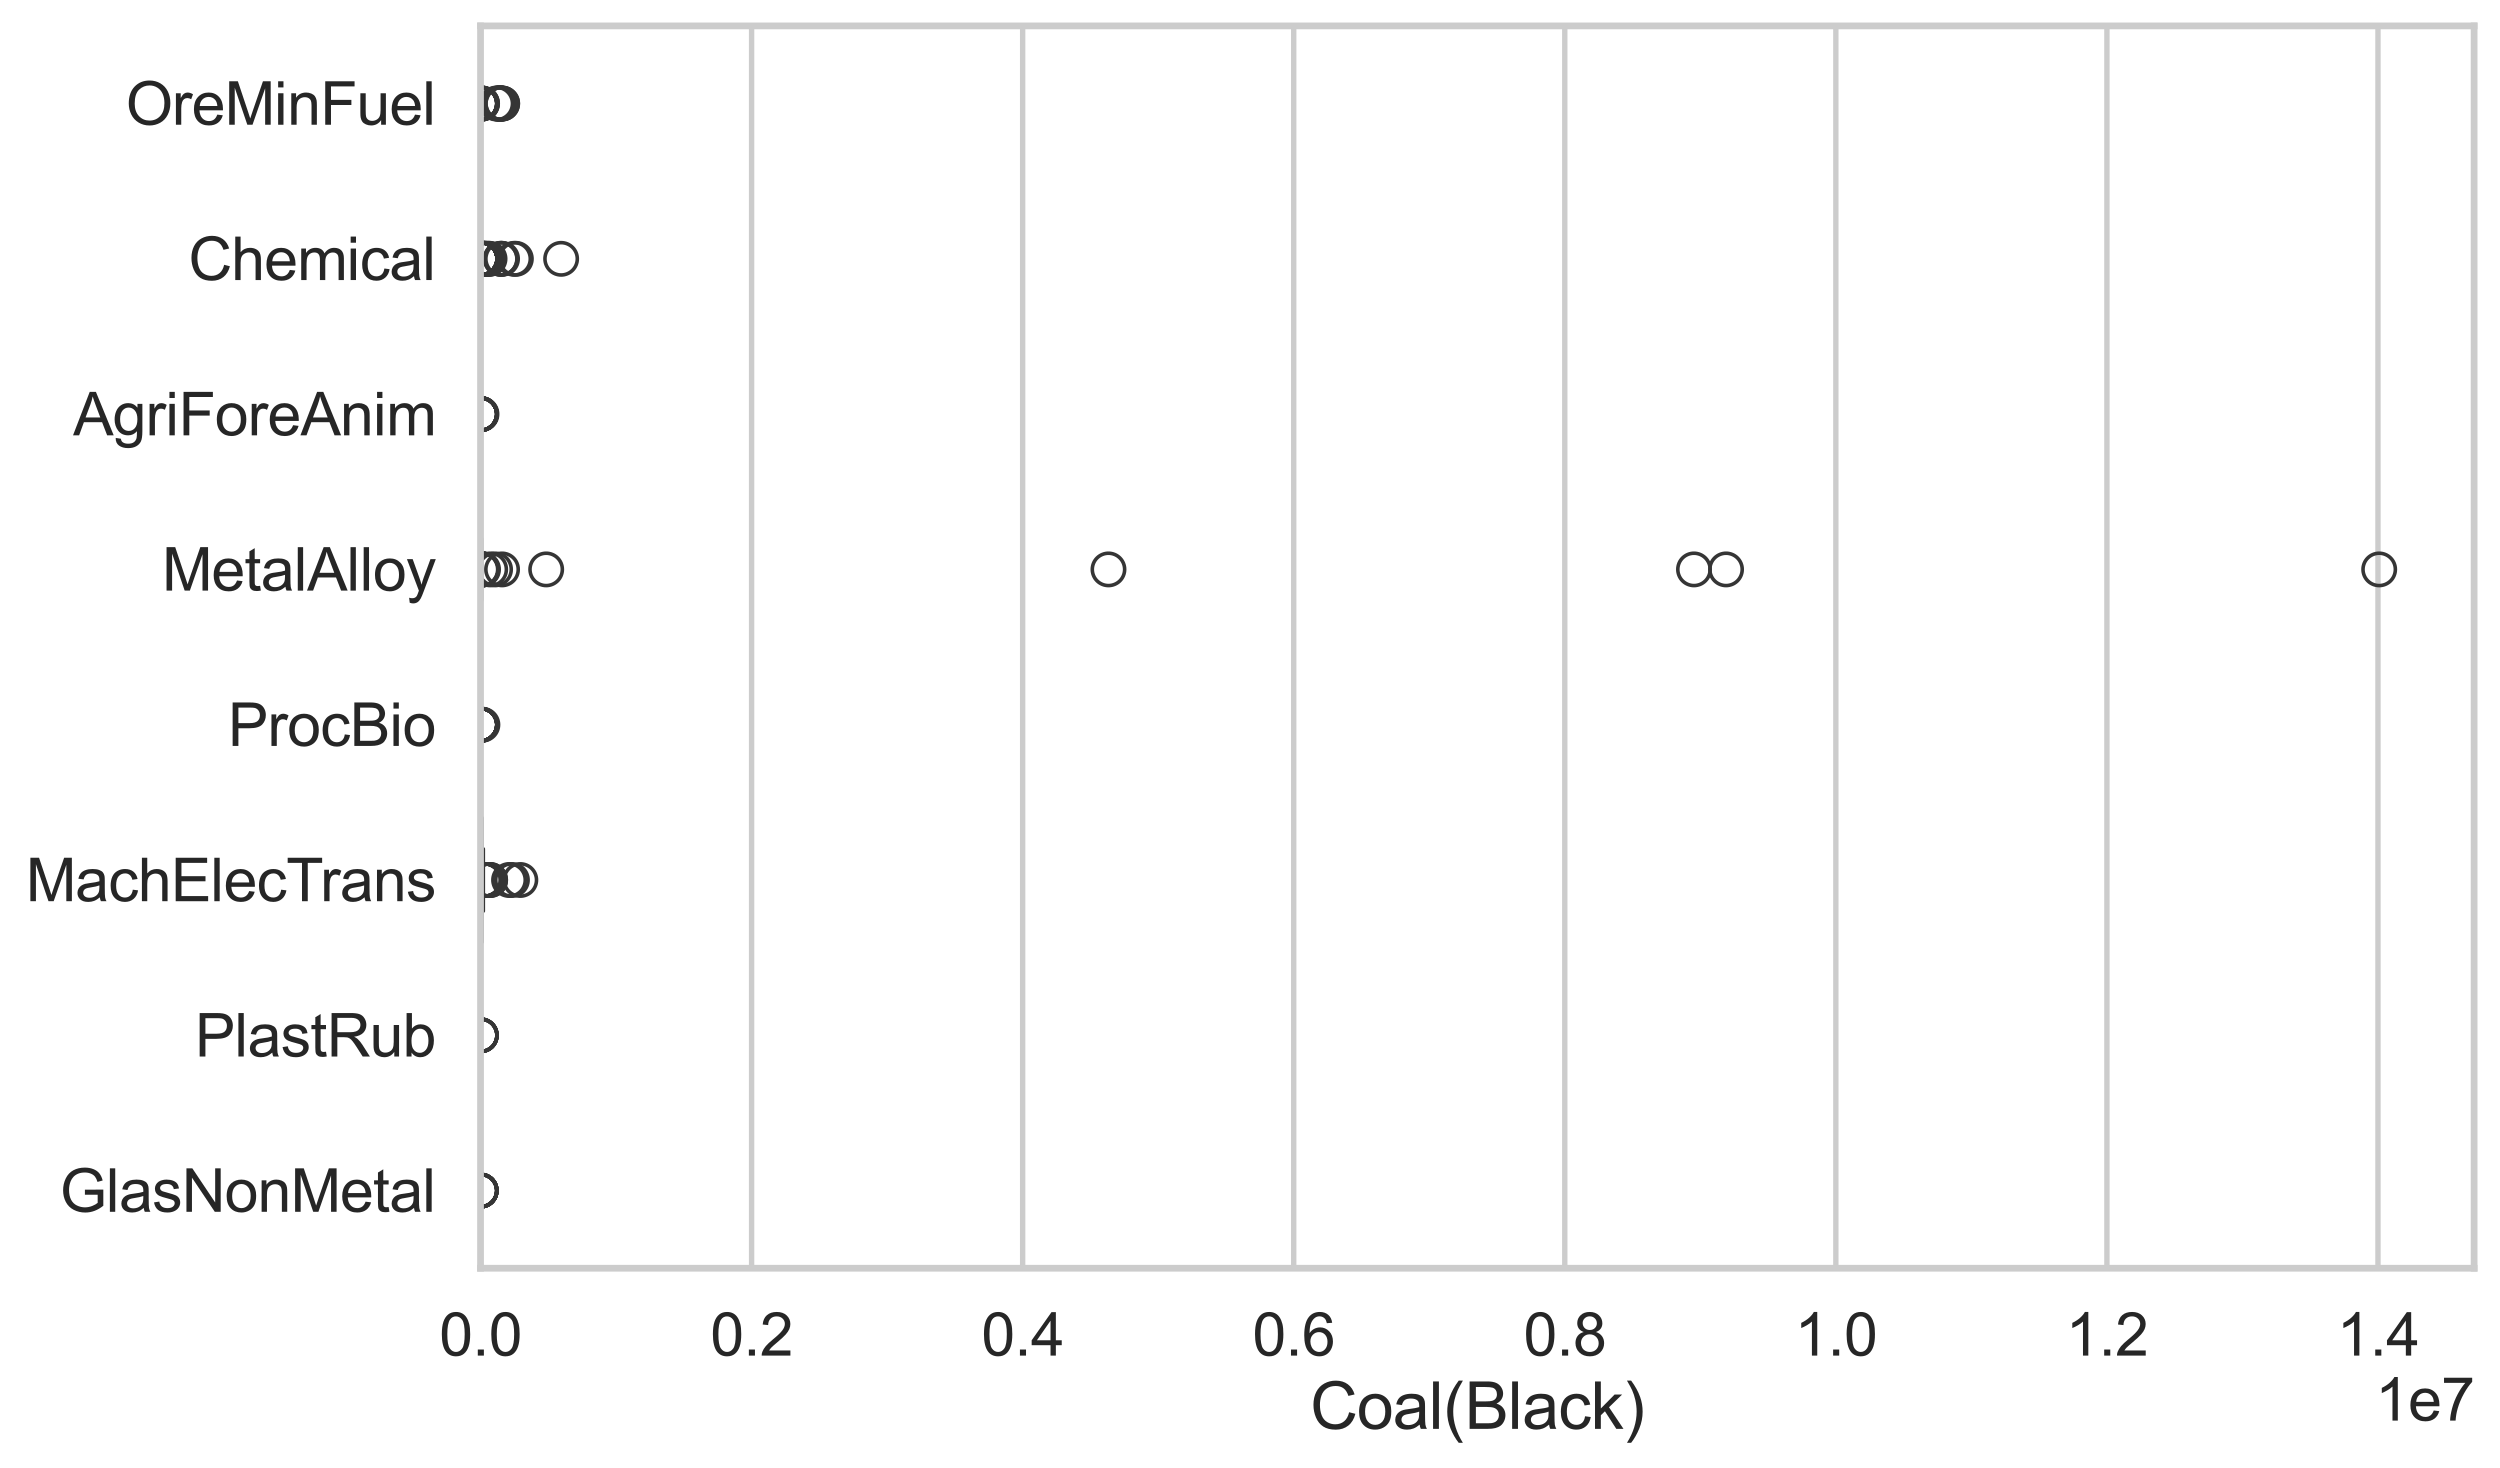 <?xml version="1.0" encoding="utf-8" standalone="no"?>
<!DOCTYPE svg PUBLIC "-//W3C//DTD SVG 1.1//EN"
  "http://www.w3.org/Graphics/SVG/1.1/DTD/svg11.dtd">
<svg xmlns:xlink="http://www.w3.org/1999/xlink" width="695.577pt" height="408.542pt" viewBox="0 0 695.577 408.542" xmlns="http://www.w3.org/2000/svg" version="1.1">
 <defs>
  <style type="text/css">*{stroke-linejoin: round; stroke-linecap: butt}</style>
 </defs>
 <g id="figure_1">
  <g id="patch_1">
   <path d="M 0 408.542 
L 695.577 408.542 
L 695.577 0 
L 0 0 
z
" style="fill: #ffffff"/>
  </g>
  <g id="axes_1">
   <g id="patch_2">
    <path d="M 133.697 352.86 
L 688.377 352.86 
L 688.377 7.2 
L 133.697 7.2 
z
" style="fill: #ffffff"/>
   </g>
   <g id="matplotlib.axis_1">
    <g id="xtick_1">
     <g id="line2d_1">
      <path d="M 133.697 352.86 
L 133.697 7.2 
" clip-path="url(#p4d06500e35)" style="fill: none; stroke: #cccccc; stroke-width: 1.5; stroke-linecap: round"/>
     </g>
     <g id="text_1">
      <!-- 0.0 -->
      <g style="fill: #262626" transform="translate(122.229 377.17) scale(0.165 -0.165)">
       <defs>
        <path id="ArialMT-30" d="M 266 2259 
Q 266 3072 433 3567 
Q 600 4063 929 4331 
Q 1259 4600 1759 4600 
Q 2128 4600 2406 4451 
Q 2684 4303 2865 4023 
Q 3047 3744 3150 3342 
Q 3253 2941 3253 2259 
Q 3253 1453 3087 958 
Q 2922 463 2592 192 
Q 2263 -78 1759 -78 
Q 1097 -78 719 397 
Q 266 969 266 2259 
z
M 844 2259 
Q 844 1131 1108 757 
Q 1372 384 1759 384 
Q 2147 384 2411 759 
Q 2675 1134 2675 2259 
Q 2675 3391 2411 3762 
Q 2147 4134 1753 4134 
Q 1366 4134 1134 3806 
Q 844 3388 844 2259 
z
" transform="scale(0.016)"/>
        <path id="ArialMT-2e" d="M 581 0 
L 581 641 
L 1222 641 
L 1222 0 
L 581 0 
z
" transform="scale(0.016)"/>
       </defs>
       <use xlink:href="#ArialMT-30"/>
       <use xlink:href="#ArialMT-2e" transform="translate(55.615 0)"/>
       <use xlink:href="#ArialMT-30" transform="translate(83.398 0)"/>
      </g>
     </g>
    </g>
    <g id="xtick_2">
     <g id="line2d_2">
      <path d="M 209.115 352.86 
L 209.115 7.2 
" clip-path="url(#p4d06500e35)" style="fill: none; stroke: #cccccc; stroke-width: 1.5; stroke-linecap: round"/>
     </g>
     <g id="text_2">
      <!-- 0.2 -->
      <g style="fill: #262626" transform="translate(197.648 377.17) scale(0.165 -0.165)">
       <defs>
        <path id="ArialMT-32" d="M 3222 541 
L 3222 0 
L 194 0 
Q 188 203 259 391 
Q 375 700 629 1000 
Q 884 1300 1366 1694 
Q 2113 2306 2375 2664 
Q 2638 3022 2638 3341 
Q 2638 3675 2398 3904 
Q 2159 4134 1775 4134 
Q 1369 4134 1125 3890 
Q 881 3647 878 3216 
L 300 3275 
Q 359 3922 746 4261 
Q 1134 4600 1788 4600 
Q 2447 4600 2831 4234 
Q 3216 3869 3216 3328 
Q 3216 3053 3103 2787 
Q 2991 2522 2730 2228 
Q 2469 1934 1863 1422 
Q 1356 997 1212 845 
Q 1069 694 975 541 
L 3222 541 
z
" transform="scale(0.016)"/>
       </defs>
       <use xlink:href="#ArialMT-30"/>
       <use xlink:href="#ArialMT-2e" transform="translate(55.615 0)"/>
       <use xlink:href="#ArialMT-32" transform="translate(83.398 0)"/>
      </g>
     </g>
    </g>
    <g id="xtick_3">
     <g id="line2d_3">
      <path d="M 284.533 352.86 
L 284.533 7.2 
" clip-path="url(#p4d06500e35)" style="fill: none; stroke: #cccccc; stroke-width: 1.5; stroke-linecap: round"/>
     </g>
     <g id="text_3">
      <!-- 0.4 -->
      <g style="fill: #262626" transform="translate(273.066 377.17) scale(0.165 -0.165)">
       <defs>
        <path id="ArialMT-34" d="M 2069 0 
L 2069 1097 
L 81 1097 
L 81 1613 
L 2172 4581 
L 2631 4581 
L 2631 1613 
L 3250 1613 
L 3250 1097 
L 2631 1097 
L 2631 0 
L 2069 0 
z
M 2069 1613 
L 2069 3678 
L 634 1613 
L 2069 1613 
z
" transform="scale(0.016)"/>
       </defs>
       <use xlink:href="#ArialMT-30"/>
       <use xlink:href="#ArialMT-2e" transform="translate(55.615 0)"/>
       <use xlink:href="#ArialMT-34" transform="translate(83.398 0)"/>
      </g>
     </g>
    </g>
    <g id="xtick_4">
     <g id="line2d_4">
      <path d="M 359.951 352.86 
L 359.951 7.2 
" clip-path="url(#p4d06500e35)" style="fill: none; stroke: #cccccc; stroke-width: 1.5; stroke-linecap: round"/>
     </g>
     <g id="text_4">
      <!-- 0.6 -->
      <g style="fill: #262626" transform="translate(348.484 377.17) scale(0.165 -0.165)">
       <defs>
        <path id="ArialMT-36" d="M 3184 3459 
L 2625 3416 
Q 2550 3747 2413 3897 
Q 2184 4138 1850 4138 
Q 1581 4138 1378 3988 
Q 1113 3794 959 3422 
Q 806 3050 800 2363 
Q 1003 2672 1297 2822 
Q 1591 2972 1913 2972 
Q 2475 2972 2870 2558 
Q 3266 2144 3266 1488 
Q 3266 1056 3080 686 
Q 2894 316 2569 119 
Q 2244 -78 1831 -78 
Q 1128 -78 684 439 
Q 241 956 241 2144 
Q 241 3472 731 4075 
Q 1159 4600 1884 4600 
Q 2425 4600 2770 4297 
Q 3116 3994 3184 3459 
z
M 888 1484 
Q 888 1194 1011 928 
Q 1134 663 1356 523 
Q 1578 384 1822 384 
Q 2178 384 2434 671 
Q 2691 959 2691 1453 
Q 2691 1928 2437 2201 
Q 2184 2475 1800 2475 
Q 1419 2475 1153 2201 
Q 888 1928 888 1484 
z
" transform="scale(0.016)"/>
       </defs>
       <use xlink:href="#ArialMT-30"/>
       <use xlink:href="#ArialMT-2e" transform="translate(55.615 0)"/>
       <use xlink:href="#ArialMT-36" transform="translate(83.398 0)"/>
      </g>
     </g>
    </g>
    <g id="xtick_5">
     <g id="line2d_5">
      <path d="M 435.37 352.86 
L 435.37 7.2 
" clip-path="url(#p4d06500e35)" style="fill: none; stroke: #cccccc; stroke-width: 1.5; stroke-linecap: round"/>
     </g>
     <g id="text_5">
      <!-- 0.8 -->
      <g style="fill: #262626" transform="translate(423.902 377.17) scale(0.165 -0.165)">
       <defs>
        <path id="ArialMT-38" d="M 1131 2484 
Q 781 2613 612 2850 
Q 444 3088 444 3419 
Q 444 3919 803 4259 
Q 1163 4600 1759 4600 
Q 2359 4600 2725 4251 
Q 3091 3903 3091 3403 
Q 3091 3084 2923 2848 
Q 2756 2613 2416 2484 
Q 2838 2347 3058 2040 
Q 3278 1734 3278 1309 
Q 3278 722 2862 322 
Q 2447 -78 1769 -78 
Q 1091 -78 675 323 
Q 259 725 259 1325 
Q 259 1772 486 2073 
Q 713 2375 1131 2484 
z
M 1019 3438 
Q 1019 3113 1228 2906 
Q 1438 2700 1772 2700 
Q 2097 2700 2305 2904 
Q 2513 3109 2513 3406 
Q 2513 3716 2298 3927 
Q 2084 4138 1766 4138 
Q 1444 4138 1231 3931 
Q 1019 3725 1019 3438 
z
M 838 1322 
Q 838 1081 952 856 
Q 1066 631 1291 507 
Q 1516 384 1775 384 
Q 2178 384 2440 643 
Q 2703 903 2703 1303 
Q 2703 1709 2433 1975 
Q 2163 2241 1756 2241 
Q 1359 2241 1098 1978 
Q 838 1716 838 1322 
z
" transform="scale(0.016)"/>
       </defs>
       <use xlink:href="#ArialMT-30"/>
       <use xlink:href="#ArialMT-2e" transform="translate(55.615 0)"/>
       <use xlink:href="#ArialMT-38" transform="translate(83.398 0)"/>
      </g>
     </g>
    </g>
    <g id="xtick_6">
     <g id="line2d_6">
      <path d="M 510.788 352.86 
L 510.788 7.2 
" clip-path="url(#p4d06500e35)" style="fill: none; stroke: #cccccc; stroke-width: 1.5; stroke-linecap: round"/>
     </g>
     <g id="text_6">
      <!-- 1.0 -->
      <g style="fill: #262626" transform="translate(499.32 377.17) scale(0.165 -0.165)">
       <defs>
        <path id="ArialMT-31" d="M 2384 0 
L 1822 0 
L 1822 3584 
Q 1619 3391 1289 3197 
Q 959 3003 697 2906 
L 697 3450 
Q 1169 3672 1522 3987 
Q 1875 4303 2022 4600 
L 2384 4600 
L 2384 0 
z
" transform="scale(0.016)"/>
       </defs>
       <use xlink:href="#ArialMT-31"/>
       <use xlink:href="#ArialMT-2e" transform="translate(55.615 0)"/>
       <use xlink:href="#ArialMT-30" transform="translate(83.398 0)"/>
      </g>
     </g>
    </g>
    <g id="xtick_7">
     <g id="line2d_7">
      <path d="M 586.206 352.86 
L 586.206 7.2 
" clip-path="url(#p4d06500e35)" style="fill: none; stroke: #cccccc; stroke-width: 1.5; stroke-linecap: round"/>
     </g>
     <g id="text_7">
      <!-- 1.2 -->
      <g style="fill: #262626" transform="translate(574.739 377.17) scale(0.165 -0.165)">
       <use xlink:href="#ArialMT-31"/>
       <use xlink:href="#ArialMT-2e" transform="translate(55.615 0)"/>
       <use xlink:href="#ArialMT-32" transform="translate(83.398 0)"/>
      </g>
     </g>
    </g>
    <g id="xtick_8">
     <g id="line2d_8">
      <path d="M 661.624 352.86 
L 661.624 7.2 
" clip-path="url(#p4d06500e35)" style="fill: none; stroke: #cccccc; stroke-width: 1.5; stroke-linecap: round"/>
     </g>
     <g id="text_8">
      <!-- 1.4 -->
      <g style="fill: #262626" transform="translate(650.157 377.17) scale(0.165 -0.165)">
       <use xlink:href="#ArialMT-31"/>
       <use xlink:href="#ArialMT-2e" transform="translate(55.615 0)"/>
       <use xlink:href="#ArialMT-34" transform="translate(83.398 0)"/>
      </g>
     </g>
    </g>
    <g id="text_9">
     <!-- Coal(Black) -->
     <g style="fill: #262626" transform="translate(364.527 397.553) scale(0.18 -0.18)">
      <defs>
       <path id="ArialMT-43" d="M 3763 1606 
L 4369 1453 
Q 4178 706 3683 314 
Q 3188 -78 2472 -78 
Q 1731 -78 1267 223 
Q 803 525 561 1097 
Q 319 1669 319 2325 
Q 319 3041 592 3573 
Q 866 4106 1370 4382 
Q 1875 4659 2481 4659 
Q 3169 4659 3637 4309 
Q 4106 3959 4291 3325 
L 3694 3184 
Q 3534 3684 3231 3912 
Q 2928 4141 2469 4141 
Q 1941 4141 1586 3887 
Q 1231 3634 1087 3207 
Q 944 2781 944 2328 
Q 944 1744 1114 1308 
Q 1284 872 1643 656 
Q 2003 441 2422 441 
Q 2931 441 3284 734 
Q 3638 1028 3763 1606 
z
" transform="scale(0.016)"/>
       <path id="ArialMT-6f" d="M 213 1659 
Q 213 2581 725 3025 
Q 1153 3394 1769 3394 
Q 2453 3394 2887 2945 
Q 3322 2497 3322 1706 
Q 3322 1066 3130 698 
Q 2938 331 2570 128 
Q 2203 -75 1769 -75 
Q 1072 -75 642 372 
Q 213 819 213 1659 
z
M 791 1659 
Q 791 1022 1069 705 
Q 1347 388 1769 388 
Q 2188 388 2466 706 
Q 2744 1025 2744 1678 
Q 2744 2294 2464 2611 
Q 2184 2928 1769 2928 
Q 1347 2928 1069 2612 
Q 791 2297 791 1659 
z
" transform="scale(0.016)"/>
       <path id="ArialMT-61" d="M 2588 409 
Q 2275 144 1986 34 
Q 1697 -75 1366 -75 
Q 819 -75 525 192 
Q 231 459 231 875 
Q 231 1119 342 1320 
Q 453 1522 633 1644 
Q 813 1766 1038 1828 
Q 1203 1872 1538 1913 
Q 2219 1994 2541 2106 
Q 2544 2222 2544 2253 
Q 2544 2597 2384 2738 
Q 2169 2928 1744 2928 
Q 1347 2928 1158 2789 
Q 969 2650 878 2297 
L 328 2372 
Q 403 2725 575 2942 
Q 747 3159 1072 3276 
Q 1397 3394 1825 3394 
Q 2250 3394 2515 3294 
Q 2781 3194 2906 3042 
Q 3031 2891 3081 2659 
Q 3109 2516 3109 2141 
L 3109 1391 
Q 3109 606 3145 398 
Q 3181 191 3288 0 
L 2700 0 
Q 2613 175 2588 409 
z
M 2541 1666 
Q 2234 1541 1622 1453 
Q 1275 1403 1131 1340 
Q 988 1278 909 1158 
Q 831 1038 831 891 
Q 831 666 1001 516 
Q 1172 366 1500 366 
Q 1825 366 2078 508 
Q 2331 650 2450 897 
Q 2541 1088 2541 1459 
L 2541 1666 
z
" transform="scale(0.016)"/>
       <path id="ArialMT-6c" d="M 409 0 
L 409 4581 
L 972 4581 
L 972 0 
L 409 0 
z
" transform="scale(0.016)"/>
       <path id="ArialMT-28" d="M 1497 -1347 
Q 1031 -759 709 28 
Q 388 816 388 1659 
Q 388 2403 628 3084 
Q 909 3875 1497 4659 
L 1900 4659 
Q 1522 4009 1400 3731 
Q 1209 3300 1100 2831 
Q 966 2247 966 1656 
Q 966 153 1900 -1347 
L 1497 -1347 
z
" transform="scale(0.016)"/>
       <path id="ArialMT-42" d="M 469 0 
L 469 4581 
L 2188 4581 
Q 2713 4581 3030 4442 
Q 3347 4303 3526 4014 
Q 3706 3725 3706 3409 
Q 3706 3116 3547 2856 
Q 3388 2597 3066 2438 
Q 3481 2316 3704 2022 
Q 3928 1728 3928 1328 
Q 3928 1006 3792 729 
Q 3656 453 3456 303 
Q 3256 153 2954 76 
Q 2653 0 2216 0 
L 469 0 
z
M 1075 2656 
L 2066 2656 
Q 2469 2656 2644 2709 
Q 2875 2778 2992 2937 
Q 3109 3097 3109 3338 
Q 3109 3566 3000 3739 
Q 2891 3913 2687 3977 
Q 2484 4041 1991 4041 
L 1075 4041 
L 1075 2656 
z
M 1075 541 
L 2216 541 
Q 2509 541 2628 563 
Q 2838 600 2978 687 
Q 3119 775 3209 942 
Q 3300 1109 3300 1328 
Q 3300 1584 3169 1773 
Q 3038 1963 2805 2039 
Q 2572 2116 2134 2116 
L 1075 2116 
L 1075 541 
z
" transform="scale(0.016)"/>
       <path id="ArialMT-63" d="M 2588 1216 
L 3141 1144 
Q 3050 572 2676 248 
Q 2303 -75 1759 -75 
Q 1078 -75 664 370 
Q 250 816 250 1647 
Q 250 2184 428 2587 
Q 606 2991 970 3192 
Q 1334 3394 1763 3394 
Q 2303 3394 2647 3120 
Q 2991 2847 3088 2344 
L 2541 2259 
Q 2463 2594 2264 2762 
Q 2066 2931 1784 2931 
Q 1359 2931 1093 2626 
Q 828 2322 828 1663 
Q 828 994 1084 691 
Q 1341 388 1753 388 
Q 2084 388 2306 591 
Q 2528 794 2588 1216 
z
" transform="scale(0.016)"/>
       <path id="ArialMT-6b" d="M 425 0 
L 425 4581 
L 988 4581 
L 988 1969 
L 2319 3319 
L 3047 3319 
L 1778 2088 
L 3175 0 
L 2481 0 
L 1384 1697 
L 988 1316 
L 988 0 
L 425 0 
z
" transform="scale(0.016)"/>
       <path id="ArialMT-29" d="M 791 -1347 
L 388 -1347 
Q 1322 153 1322 1656 
Q 1322 2244 1188 2822 
Q 1081 3291 891 3722 
Q 769 4003 388 4659 
L 791 4659 
Q 1378 3875 1659 3084 
Q 1900 2403 1900 1659 
Q 1900 816 1576 28 
Q 1253 -759 791 -1347 
z
" transform="scale(0.016)"/>
      </defs>
      <use xlink:href="#ArialMT-43"/>
      <use xlink:href="#ArialMT-6f" transform="translate(72.217 0)"/>
      <use xlink:href="#ArialMT-61" transform="translate(127.832 0)"/>
      <use xlink:href="#ArialMT-6c" transform="translate(183.447 0)"/>
      <use xlink:href="#ArialMT-28" transform="translate(205.664 0)"/>
      <use xlink:href="#ArialMT-42" transform="translate(238.965 0)"/>
      <use xlink:href="#ArialMT-6c" transform="translate(305.664 0)"/>
      <use xlink:href="#ArialMT-61" transform="translate(327.881 0)"/>
      <use xlink:href="#ArialMT-63" transform="translate(383.496 0)"/>
      <use xlink:href="#ArialMT-6b" transform="translate(433.496 0)"/>
      <use xlink:href="#ArialMT-29" transform="translate(483.496 0)"/>
     </g>
    </g>
    <g id="text_10">
     <!-- 1e7 -->
     <g style="fill: #262626" transform="translate(660.85 395.26) scale(0.165 -0.165)">
      <defs>
       <path id="ArialMT-65" d="M 2694 1069 
L 3275 997 
Q 3138 488 2766 206 
Q 2394 -75 1816 -75 
Q 1088 -75 661 373 
Q 234 822 234 1631 
Q 234 2469 665 2931 
Q 1097 3394 1784 3394 
Q 2450 3394 2872 2941 
Q 3294 2488 3294 1666 
Q 3294 1616 3291 1516 
L 816 1516 
Q 847 969 1125 678 
Q 1403 388 1819 388 
Q 2128 388 2347 550 
Q 2566 713 2694 1069 
z
M 847 1978 
L 2700 1978 
Q 2663 2397 2488 2606 
Q 2219 2931 1791 2931 
Q 1403 2931 1139 2672 
Q 875 2413 847 1978 
z
" transform="scale(0.016)"/>
       <path id="ArialMT-37" d="M 303 3981 
L 303 4522 
L 3269 4522 
L 3269 4084 
Q 2831 3619 2401 2847 
Q 1972 2075 1738 1259 
Q 1569 684 1522 0 
L 944 0 
Q 953 541 1156 1306 
Q 1359 2072 1739 2783 
Q 2119 3494 2547 3981 
L 303 3981 
z
" transform="scale(0.016)"/>
      </defs>
      <use xlink:href="#ArialMT-31"/>
      <use xlink:href="#ArialMT-65" transform="translate(55.615 0)"/>
      <use xlink:href="#ArialMT-37" transform="translate(111.23 0)"/>
     </g>
    </g>
   </g>
   <g id="matplotlib.axis_2">
    <g id="ytick_1">
     <g id="text_11">
      <!-- OreMinFuel -->
      <g style="fill: #262626" transform="translate(35.013 34.709) scale(0.165 -0.165)">
       <defs>
        <path id="ArialMT-4f" d="M 309 2231 
Q 309 3372 921 4017 
Q 1534 4663 2503 4663 
Q 3138 4663 3647 4359 
Q 4156 4056 4423 3514 
Q 4691 2972 4691 2284 
Q 4691 1588 4409 1038 
Q 4128 488 3612 205 
Q 3097 -78 2500 -78 
Q 1853 -78 1343 234 
Q 834 547 571 1087 
Q 309 1628 309 2231 
z
M 934 2222 
Q 934 1394 1379 917 
Q 1825 441 2497 441 
Q 3181 441 3623 922 
Q 4066 1403 4066 2288 
Q 4066 2847 3877 3264 
Q 3688 3681 3323 3911 
Q 2959 4141 2506 4141 
Q 1863 4141 1398 3698 
Q 934 3256 934 2222 
z
" transform="scale(0.016)"/>
        <path id="ArialMT-72" d="M 416 0 
L 416 3319 
L 922 3319 
L 922 2816 
Q 1116 3169 1280 3281 
Q 1444 3394 1641 3394 
Q 1925 3394 2219 3213 
L 2025 2691 
Q 1819 2813 1613 2813 
Q 1428 2813 1281 2702 
Q 1134 2591 1072 2394 
Q 978 2094 978 1738 
L 978 0 
L 416 0 
z
" transform="scale(0.016)"/>
        <path id="ArialMT-4d" d="M 475 0 
L 475 4581 
L 1388 4581 
L 2472 1338 
Q 2622 884 2691 659 
Q 2769 909 2934 1394 
L 4031 4581 
L 4847 4581 
L 4847 0 
L 4263 0 
L 4263 3834 
L 2931 0 
L 2384 0 
L 1059 3900 
L 1059 0 
L 475 0 
z
" transform="scale(0.016)"/>
        <path id="ArialMT-69" d="M 425 3934 
L 425 4581 
L 988 4581 
L 988 3934 
L 425 3934 
z
M 425 0 
L 425 3319 
L 988 3319 
L 988 0 
L 425 0 
z
" transform="scale(0.016)"/>
        <path id="ArialMT-6e" d="M 422 0 
L 422 3319 
L 928 3319 
L 928 2847 
Q 1294 3394 1984 3394 
Q 2284 3394 2536 3286 
Q 2788 3178 2913 3003 
Q 3038 2828 3088 2588 
Q 3119 2431 3119 2041 
L 3119 0 
L 2556 0 
L 2556 2019 
Q 2556 2363 2490 2533 
Q 2425 2703 2258 2804 
Q 2091 2906 1866 2906 
Q 1506 2906 1245 2678 
Q 984 2450 984 1813 
L 984 0 
L 422 0 
z
" transform="scale(0.016)"/>
        <path id="ArialMT-46" d="M 525 0 
L 525 4581 
L 3616 4581 
L 3616 4041 
L 1131 4041 
L 1131 2622 
L 3281 2622 
L 3281 2081 
L 1131 2081 
L 1131 0 
L 525 0 
z
" transform="scale(0.016)"/>
        <path id="ArialMT-75" d="M 2597 0 
L 2597 488 
Q 2209 -75 1544 -75 
Q 1250 -75 995 37 
Q 741 150 617 320 
Q 494 491 444 738 
Q 409 903 409 1263 
L 409 3319 
L 972 3319 
L 972 1478 
Q 972 1038 1006 884 
Q 1059 663 1231 536 
Q 1403 409 1656 409 
Q 1909 409 2131 539 
Q 2353 669 2445 892 
Q 2538 1116 2538 1541 
L 2538 3319 
L 3100 3319 
L 3100 0 
L 2597 0 
z
" transform="scale(0.016)"/>
       </defs>
       <use xlink:href="#ArialMT-4f"/>
       <use xlink:href="#ArialMT-72" transform="translate(77.783 0)"/>
       <use xlink:href="#ArialMT-65" transform="translate(111.084 0)"/>
       <use xlink:href="#ArialMT-4d" transform="translate(166.699 0)"/>
       <use xlink:href="#ArialMT-69" transform="translate(250 0)"/>
       <use xlink:href="#ArialMT-6e" transform="translate(272.217 0)"/>
       <use xlink:href="#ArialMT-46" transform="translate(327.832 0)"/>
       <use xlink:href="#ArialMT-75" transform="translate(388.916 0)"/>
       <use xlink:href="#ArialMT-65" transform="translate(444.531 0)"/>
       <use xlink:href="#ArialMT-6c" transform="translate(500.146 0)"/>
      </g>
     </g>
    </g>
    <g id="ytick_2">
     <g id="text_12">
      <!-- Chemical -->
      <g style="fill: #262626" transform="translate(52.428 77.916) scale(0.165 -0.165)">
       <defs>
        <path id="ArialMT-68" d="M 422 0 
L 422 4581 
L 984 4581 
L 984 2938 
Q 1378 3394 1978 3394 
Q 2347 3394 2619 3248 
Q 2891 3103 3008 2847 
Q 3125 2591 3125 2103 
L 3125 0 
L 2563 0 
L 2563 2103 
Q 2563 2525 2380 2717 
Q 2197 2909 1863 2909 
Q 1613 2909 1392 2779 
Q 1172 2650 1078 2428 
Q 984 2206 984 1816 
L 984 0 
L 422 0 
z
" transform="scale(0.016)"/>
        <path id="ArialMT-6d" d="M 422 0 
L 422 3319 
L 925 3319 
L 925 2853 
Q 1081 3097 1340 3245 
Q 1600 3394 1931 3394 
Q 2300 3394 2536 3241 
Q 2772 3088 2869 2813 
Q 3263 3394 3894 3394 
Q 4388 3394 4653 3120 
Q 4919 2847 4919 2278 
L 4919 0 
L 4359 0 
L 4359 2091 
Q 4359 2428 4304 2576 
Q 4250 2725 4106 2815 
Q 3963 2906 3769 2906 
Q 3419 2906 3187 2673 
Q 2956 2441 2956 1928 
L 2956 0 
L 2394 0 
L 2394 2156 
Q 2394 2531 2256 2718 
Q 2119 2906 1806 2906 
Q 1569 2906 1367 2781 
Q 1166 2656 1075 2415 
Q 984 2175 984 1722 
L 984 0 
L 422 0 
z
" transform="scale(0.016)"/>
       </defs>
       <use xlink:href="#ArialMT-43"/>
       <use xlink:href="#ArialMT-68" transform="translate(72.217 0)"/>
       <use xlink:href="#ArialMT-65" transform="translate(127.832 0)"/>
       <use xlink:href="#ArialMT-6d" transform="translate(183.447 0)"/>
       <use xlink:href="#ArialMT-69" transform="translate(266.748 0)"/>
       <use xlink:href="#ArialMT-63" transform="translate(288.965 0)"/>
       <use xlink:href="#ArialMT-61" transform="translate(338.965 0)"/>
       <use xlink:href="#ArialMT-6c" transform="translate(394.58 0)"/>
      </g>
     </g>
    </g>
    <g id="ytick_3">
     <g id="text_13">
      <!-- AgriForeAnim -->
      <g style="fill: #262626" transform="translate(20.341 121.124) scale(0.165 -0.165)">
       <defs>
        <path id="ArialMT-41" d="M -9 0 
L 1750 4581 
L 2403 4581 
L 4278 0 
L 3588 0 
L 3053 1388 
L 1138 1388 
L 634 0 
L -9 0 
z
M 1313 1881 
L 2866 1881 
L 2388 3150 
Q 2169 3728 2063 4100 
Q 1975 3659 1816 3225 
L 1313 1881 
z
" transform="scale(0.016)"/>
        <path id="ArialMT-67" d="M 319 -275 
L 866 -356 
Q 900 -609 1056 -725 
Q 1266 -881 1628 -881 
Q 2019 -881 2231 -725 
Q 2444 -569 2519 -288 
Q 2563 -116 2559 434 
Q 2191 0 1641 0 
Q 956 0 581 494 
Q 206 988 206 1678 
Q 206 2153 378 2554 
Q 550 2956 876 3175 
Q 1203 3394 1644 3394 
Q 2231 3394 2613 2919 
L 2613 3319 
L 3131 3319 
L 3131 450 
Q 3131 -325 2973 -648 
Q 2816 -972 2473 -1159 
Q 2131 -1347 1631 -1347 
Q 1038 -1347 672 -1080 
Q 306 -813 319 -275 
z
M 784 1719 
Q 784 1066 1043 766 
Q 1303 466 1694 466 
Q 2081 466 2343 764 
Q 2606 1063 2606 1700 
Q 2606 2309 2336 2618 
Q 2066 2928 1684 2928 
Q 1309 2928 1046 2623 
Q 784 2319 784 1719 
z
" transform="scale(0.016)"/>
       </defs>
       <use xlink:href="#ArialMT-41"/>
       <use xlink:href="#ArialMT-67" transform="translate(66.699 0)"/>
       <use xlink:href="#ArialMT-72" transform="translate(122.314 0)"/>
       <use xlink:href="#ArialMT-69" transform="translate(155.615 0)"/>
       <use xlink:href="#ArialMT-46" transform="translate(177.832 0)"/>
       <use xlink:href="#ArialMT-6f" transform="translate(238.916 0)"/>
       <use xlink:href="#ArialMT-72" transform="translate(294.531 0)"/>
       <use xlink:href="#ArialMT-65" transform="translate(327.832 0)"/>
       <use xlink:href="#ArialMT-41" transform="translate(383.447 0)"/>
       <use xlink:href="#ArialMT-6e" transform="translate(450.146 0)"/>
       <use xlink:href="#ArialMT-69" transform="translate(505.762 0)"/>
       <use xlink:href="#ArialMT-6d" transform="translate(527.979 0)"/>
      </g>
     </g>
    </g>
    <g id="ytick_4">
     <g id="text_14">
      <!-- MetalAlloy -->
      <g style="fill: #262626" transform="translate(45.088 164.331) scale(0.165 -0.165)">
       <defs>
        <path id="ArialMT-74" d="M 1650 503 
L 1731 6 
Q 1494 -44 1306 -44 
Q 1000 -44 831 53 
Q 663 150 594 308 
Q 525 466 525 972 
L 525 2881 
L 113 2881 
L 113 3319 
L 525 3319 
L 525 4141 
L 1084 4478 
L 1084 3319 
L 1650 3319 
L 1650 2881 
L 1084 2881 
L 1084 941 
Q 1084 700 1114 631 
Q 1144 563 1211 522 
Q 1278 481 1403 481 
Q 1497 481 1650 503 
z
" transform="scale(0.016)"/>
        <path id="ArialMT-79" d="M 397 -1278 
L 334 -750 
Q 519 -800 656 -800 
Q 844 -800 956 -737 
Q 1069 -675 1141 -563 
Q 1194 -478 1313 -144 
Q 1328 -97 1363 -6 
L 103 3319 
L 709 3319 
L 1400 1397 
Q 1534 1031 1641 628 
Q 1738 1016 1872 1384 
L 2581 3319 
L 3144 3319 
L 1881 -56 
Q 1678 -603 1566 -809 
Q 1416 -1088 1222 -1217 
Q 1028 -1347 759 -1347 
Q 597 -1347 397 -1278 
z
" transform="scale(0.016)"/>
       </defs>
       <use xlink:href="#ArialMT-4d"/>
       <use xlink:href="#ArialMT-65" transform="translate(83.301 0)"/>
       <use xlink:href="#ArialMT-74" transform="translate(138.916 0)"/>
       <use xlink:href="#ArialMT-61" transform="translate(166.699 0)"/>
       <use xlink:href="#ArialMT-6c" transform="translate(222.314 0)"/>
       <use xlink:href="#ArialMT-41" transform="translate(244.531 0)"/>
       <use xlink:href="#ArialMT-6c" transform="translate(311.23 0)"/>
       <use xlink:href="#ArialMT-6c" transform="translate(333.447 0)"/>
       <use xlink:href="#ArialMT-6f" transform="translate(355.664 0)"/>
       <use xlink:href="#ArialMT-79" transform="translate(411.279 0)"/>
      </g>
     </g>
    </g>
    <g id="ytick_5">
     <g id="text_15">
      <!-- ProcBio -->
      <g style="fill: #262626" transform="translate(63.424 207.539) scale(0.165 -0.165)">
       <defs>
        <path id="ArialMT-50" d="M 494 0 
L 494 4581 
L 2222 4581 
Q 2678 4581 2919 4538 
Q 3256 4481 3484 4323 
Q 3713 4166 3852 3881 
Q 3991 3597 3991 3256 
Q 3991 2672 3619 2267 
Q 3247 1863 2275 1863 
L 1100 1863 
L 1100 0 
L 494 0 
z
M 1100 2403 
L 2284 2403 
Q 2872 2403 3119 2622 
Q 3366 2841 3366 3238 
Q 3366 3525 3220 3729 
Q 3075 3934 2838 4000 
Q 2684 4041 2272 4041 
L 1100 4041 
L 1100 2403 
z
" transform="scale(0.016)"/>
       </defs>
       <use xlink:href="#ArialMT-50"/>
       <use xlink:href="#ArialMT-72" transform="translate(66.699 0)"/>
       <use xlink:href="#ArialMT-6f" transform="translate(100 0)"/>
       <use xlink:href="#ArialMT-63" transform="translate(155.615 0)"/>
       <use xlink:href="#ArialMT-42" transform="translate(205.615 0)"/>
       <use xlink:href="#ArialMT-69" transform="translate(272.314 0)"/>
       <use xlink:href="#ArialMT-6f" transform="translate(294.531 0)"/>
      </g>
     </g>
    </g>
    <g id="ytick_6">
     <g id="text_16">
      <!-- MachElecTrans -->
      <g style="fill: #262626" transform="translate(7.2 250.746) scale(0.165 -0.165)">
       <defs>
        <path id="ArialMT-45" d="M 506 0 
L 506 4581 
L 3819 4581 
L 3819 4041 
L 1113 4041 
L 1113 2638 
L 3647 2638 
L 3647 2100 
L 1113 2100 
L 1113 541 
L 3925 541 
L 3925 0 
L 506 0 
z
" transform="scale(0.016)"/>
        <path id="ArialMT-54" d="M 1659 0 
L 1659 4041 
L 150 4041 
L 150 4581 
L 3781 4581 
L 3781 4041 
L 2266 4041 
L 2266 0 
L 1659 0 
z
" transform="scale(0.016)"/>
        <path id="ArialMT-73" d="M 197 991 
L 753 1078 
Q 800 744 1014 566 
Q 1228 388 1613 388 
Q 2000 388 2187 545 
Q 2375 703 2375 916 
Q 2375 1106 2209 1216 
Q 2094 1291 1634 1406 
Q 1016 1563 777 1677 
Q 538 1791 414 1992 
Q 291 2194 291 2438 
Q 291 2659 392 2848 
Q 494 3038 669 3163 
Q 800 3259 1026 3326 
Q 1253 3394 1513 3394 
Q 1903 3394 2198 3281 
Q 2494 3169 2634 2976 
Q 2775 2784 2828 2463 
L 2278 2388 
Q 2241 2644 2061 2787 
Q 1881 2931 1553 2931 
Q 1166 2931 1000 2803 
Q 834 2675 834 2503 
Q 834 2394 903 2306 
Q 972 2216 1119 2156 
Q 1203 2125 1616 2013 
Q 2213 1853 2448 1751 
Q 2684 1650 2818 1456 
Q 2953 1263 2953 975 
Q 2953 694 2789 445 
Q 2625 197 2315 61 
Q 2006 -75 1616 -75 
Q 969 -75 630 194 
Q 291 463 197 991 
z
" transform="scale(0.016)"/>
       </defs>
       <use xlink:href="#ArialMT-4d"/>
       <use xlink:href="#ArialMT-61" transform="translate(83.301 0)"/>
       <use xlink:href="#ArialMT-63" transform="translate(138.916 0)"/>
       <use xlink:href="#ArialMT-68" transform="translate(188.916 0)"/>
       <use xlink:href="#ArialMT-45" transform="translate(244.531 0)"/>
       <use xlink:href="#ArialMT-6c" transform="translate(311.23 0)"/>
       <use xlink:href="#ArialMT-65" transform="translate(333.447 0)"/>
       <use xlink:href="#ArialMT-63" transform="translate(389.062 0)"/>
       <use xlink:href="#ArialMT-54" transform="translate(439.062 0)"/>
       <use xlink:href="#ArialMT-72" transform="translate(496.396 0)"/>
       <use xlink:href="#ArialMT-61" transform="translate(529.697 0)"/>
       <use xlink:href="#ArialMT-6e" transform="translate(585.312 0)"/>
       <use xlink:href="#ArialMT-73" transform="translate(640.928 0)"/>
      </g>
     </g>
    </g>
    <g id="ytick_7">
     <g id="text_17">
      <!-- PlastRub -->
      <g style="fill: #262626" transform="translate(54.248 293.954) scale(0.165 -0.165)">
       <defs>
        <path id="ArialMT-52" d="M 503 0 
L 503 4581 
L 2534 4581 
Q 3147 4581 3465 4457 
Q 3784 4334 3975 4021 
Q 4166 3709 4166 3331 
Q 4166 2844 3850 2509 
Q 3534 2175 2875 2084 
Q 3116 1969 3241 1856 
Q 3506 1613 3744 1247 
L 4541 0 
L 3778 0 
L 3172 953 
Q 2906 1366 2734 1584 
Q 2563 1803 2427 1890 
Q 2291 1978 2150 2013 
Q 2047 2034 1813 2034 
L 1109 2034 
L 1109 0 
L 503 0 
z
M 1109 2559 
L 2413 2559 
Q 2828 2559 3062 2645 
Q 3297 2731 3419 2920 
Q 3541 3109 3541 3331 
Q 3541 3656 3305 3865 
Q 3069 4075 2559 4075 
L 1109 4075 
L 1109 2559 
z
" transform="scale(0.016)"/>
        <path id="ArialMT-62" d="M 941 0 
L 419 0 
L 419 4581 
L 981 4581 
L 981 2947 
Q 1338 3394 1891 3394 
Q 2197 3394 2470 3270 
Q 2744 3147 2920 2923 
Q 3097 2700 3197 2384 
Q 3297 2069 3297 1709 
Q 3297 856 2875 390 
Q 2453 -75 1863 -75 
Q 1275 -75 941 416 
L 941 0 
z
M 934 1684 
Q 934 1088 1097 822 
Q 1363 388 1816 388 
Q 2184 388 2453 708 
Q 2722 1028 2722 1663 
Q 2722 2313 2464 2622 
Q 2206 2931 1841 2931 
Q 1472 2931 1203 2611 
Q 934 2291 934 1684 
z
" transform="scale(0.016)"/>
       </defs>
       <use xlink:href="#ArialMT-50"/>
       <use xlink:href="#ArialMT-6c" transform="translate(66.699 0)"/>
       <use xlink:href="#ArialMT-61" transform="translate(88.916 0)"/>
       <use xlink:href="#ArialMT-73" transform="translate(144.531 0)"/>
       <use xlink:href="#ArialMT-74" transform="translate(194.531 0)"/>
       <use xlink:href="#ArialMT-52" transform="translate(222.314 0)"/>
       <use xlink:href="#ArialMT-75" transform="translate(294.531 0)"/>
       <use xlink:href="#ArialMT-62" transform="translate(350.146 0)"/>
      </g>
     </g>
    </g>
    <g id="ytick_8">
     <g id="text_18">
      <!-- GlasNonMetal -->
      <g style="fill: #262626" transform="translate(16.659 337.161) scale(0.165 -0.165)">
       <defs>
        <path id="ArialMT-47" d="M 2638 1797 
L 2638 2334 
L 4578 2338 
L 4578 638 
Q 4131 281 3656 101 
Q 3181 -78 2681 -78 
Q 2006 -78 1454 211 
Q 903 500 622 1047 
Q 341 1594 341 2269 
Q 341 2938 620 3517 
Q 900 4097 1425 4378 
Q 1950 4659 2634 4659 
Q 3131 4659 3532 4498 
Q 3934 4338 4162 4050 
Q 4391 3763 4509 3300 
L 3963 3150 
Q 3859 3500 3706 3700 
Q 3553 3900 3268 4020 
Q 2984 4141 2638 4141 
Q 2222 4141 1919 4014 
Q 1616 3888 1430 3681 
Q 1244 3475 1141 3228 
Q 966 2803 966 2306 
Q 966 1694 1177 1281 
Q 1388 869 1791 669 
Q 2194 469 2647 469 
Q 3041 469 3416 620 
Q 3791 772 3984 944 
L 3984 1797 
L 2638 1797 
z
" transform="scale(0.016)"/>
        <path id="ArialMT-4e" d="M 488 0 
L 488 4581 
L 1109 4581 
L 3516 984 
L 3516 4581 
L 4097 4581 
L 4097 0 
L 3475 0 
L 1069 3600 
L 1069 0 
L 488 0 
z
" transform="scale(0.016)"/>
       </defs>
       <use xlink:href="#ArialMT-47"/>
       <use xlink:href="#ArialMT-6c" transform="translate(77.783 0)"/>
       <use xlink:href="#ArialMT-61" transform="translate(100 0)"/>
       <use xlink:href="#ArialMT-73" transform="translate(155.615 0)"/>
       <use xlink:href="#ArialMT-4e" transform="translate(205.615 0)"/>
       <use xlink:href="#ArialMT-6f" transform="translate(277.832 0)"/>
       <use xlink:href="#ArialMT-6e" transform="translate(333.447 0)"/>
       <use xlink:href="#ArialMT-4d" transform="translate(389.062 0)"/>
       <use xlink:href="#ArialMT-65" transform="translate(472.363 0)"/>
       <use xlink:href="#ArialMT-74" transform="translate(527.979 0)"/>
       <use xlink:href="#ArialMT-61" transform="translate(555.762 0)"/>
       <use xlink:href="#ArialMT-6c" transform="translate(611.377 0)"/>
      </g>
     </g>
    </g>
   </g>
   <g id="patch_3">
    <path d="M 133.697 11.521 
L 133.697 46.087 
L 133.701 46.087 
L 133.701 11.521 
L 133.697 11.521 
z
" clip-path="url(#p4d06500e35)" style="fill: #ca74db; stroke: #353535; stroke-linejoin: miter"/>
   </g>
   <g id="line2d_9">
    <path d="M 133.697 28.804 
L 133.697 28.804 
" clip-path="url(#p4d06500e35)" style="fill: none; stroke: #353535"/>
   </g>
   <g id="line2d_10">
    <path d="M 133.701 28.804 
L 133.705 28.804 
" clip-path="url(#p4d06500e35)" style="fill: none; stroke: #353535"/>
   </g>
   <g id="line2d_11">
    <path d="M 133.697 20.162 
L 133.697 37.445 
" clip-path="url(#p4d06500e35)" style="fill: none; stroke: #353535; stroke-linecap: round"/>
   </g>
   <g id="line2d_12">
    <path d="M 133.705 20.162 
L 133.705 37.445 
" clip-path="url(#p4d06500e35)" style="fill: none; stroke: #353535; stroke-linecap: round"/>
   </g>
   <g id="line2d_13">
    <defs>
     <path id="m12f9bf52bb" d="M 0 4.5 
C 1.193 4.5 2.338 4.026 3.182 3.182 
C 4.026 2.338 4.5 1.193 4.5 0 
C 4.5 -1.193 4.026 -2.338 3.182 -3.182 
C 2.338 -4.026 1.193 -4.5 0 -4.5 
C -1.193 -4.5 -2.338 -4.026 -3.182 -3.182 
C -4.026 -2.338 -4.5 -1.193 -4.5 0 
C -4.5 1.193 -4.026 2.338 -3.182 3.182 
C -2.338 4.026 -1.193 4.5 0 4.5 
z
" style="stroke: #353535"/>
    </defs>
    <g clip-path="url(#p4d06500e35)">
     <use xlink:href="#m12f9bf52bb" x="138.565" y="28.804" style="fill-opacity: 0; stroke: #353535"/>
     <use xlink:href="#m12f9bf52bb" x="138.89" y="28.804" style="fill-opacity: 0; stroke: #353535"/>
     <use xlink:href="#m12f9bf52bb" x="139.264" y="28.804" style="fill-opacity: 0; stroke: #353535"/>
     <use xlink:href="#m12f9bf52bb" x="133.737" y="28.804" style="fill-opacity: 0; stroke: #353535"/>
     <use xlink:href="#m12f9bf52bb" x="133.708" y="28.804" style="fill-opacity: 0; stroke: #353535"/>
     <use xlink:href="#m12f9bf52bb" x="138.08" y="28.804" style="fill-opacity: 0; stroke: #353535"/>
     <use xlink:href="#m12f9bf52bb" x="139.262" y="28.804" style="fill-opacity: 0; stroke: #353535"/>
     <use xlink:href="#m12f9bf52bb" x="133.724" y="28.804" style="fill-opacity: 0; stroke: #353535"/>
     <use xlink:href="#m12f9bf52bb" x="134.053" y="28.804" style="fill-opacity: 0; stroke: #353535"/>
     <use xlink:href="#m12f9bf52bb" x="139.347" y="28.804" style="fill-opacity: 0; stroke: #353535"/>
     <use xlink:href="#m12f9bf52bb" x="133.708" y="28.804" style="fill-opacity: 0; stroke: #353535"/>
     <use xlink:href="#m12f9bf52bb" x="139.717" y="28.804" style="fill-opacity: 0; stroke: #353535"/>
     <use xlink:href="#m12f9bf52bb" x="133.712" y="28.804" style="fill-opacity: 0; stroke: #353535"/>
     <use xlink:href="#m12f9bf52bb" x="139.715" y="28.804" style="fill-opacity: 0; stroke: #353535"/>
     <use xlink:href="#m12f9bf52bb" x="133.726" y="28.804" style="fill-opacity: 0; stroke: #353535"/>
     <use xlink:href="#m12f9bf52bb" x="133.744" y="28.804" style="fill-opacity: 0; stroke: #353535"/>
     <use xlink:href="#m12f9bf52bb" x="139.23" y="28.804" style="fill-opacity: 0; stroke: #353535"/>
     <use xlink:href="#m12f9bf52bb" x="133.723" y="28.804" style="fill-opacity: 0; stroke: #353535"/>
     <use xlink:href="#m12f9bf52bb" x="134.127" y="28.804" style="fill-opacity: 0; stroke: #353535"/>
     <use xlink:href="#m12f9bf52bb" x="138.817" y="28.804" style="fill-opacity: 0; stroke: #353535"/>
     <use xlink:href="#m12f9bf52bb" x="134.049" y="28.804" style="fill-opacity: 0; stroke: #353535"/>
     <use xlink:href="#m12f9bf52bb" x="139.361" y="28.804" style="fill-opacity: 0; stroke: #353535"/>
     <use xlink:href="#m12f9bf52bb" x="138.557" y="28.804" style="fill-opacity: 0; stroke: #353535"/>
    </g>
   </g>
   <g id="patch_4">
    <path d="M 133.704 54.728 
L 133.704 89.294 
L 133.737 89.294 
L 133.737 54.728 
L 133.704 54.728 
z
" clip-path="url(#p4d06500e35)" style="fill: #5ca236; stroke: #353535; stroke-linejoin: miter"/>
   </g>
   <g id="line2d_14">
    <path d="M 133.704 72.011 
L 133.697 72.011 
" clip-path="url(#p4d06500e35)" style="fill: none; stroke: #353535"/>
   </g>
   <g id="line2d_15">
    <path d="M 133.737 72.011 
L 133.784 72.011 
" clip-path="url(#p4d06500e35)" style="fill: none; stroke: #353535"/>
   </g>
   <g id="line2d_16">
    <path d="M 133.697 63.37 
L 133.697 80.653 
" clip-path="url(#p4d06500e35)" style="fill: none; stroke: #353535; stroke-linecap: round"/>
   </g>
   <g id="line2d_17">
    <path d="M 133.784 63.37 
L 133.784 80.653 
" clip-path="url(#p4d06500e35)" style="fill: none; stroke: #353535; stroke-linecap: round"/>
   </g>
   <g id="line2d_18">
    <g clip-path="url(#p4d06500e35)">
     <use xlink:href="#m12f9bf52bb" x="139.689" y="72.011" style="fill-opacity: 0; stroke: #353535"/>
     <use xlink:href="#m12f9bf52bb" x="133.912" y="72.011" style="fill-opacity: 0; stroke: #353535"/>
     <use xlink:href="#m12f9bf52bb" x="136.201" y="72.011" style="fill-opacity: 0; stroke: #353535"/>
     <use xlink:href="#m12f9bf52bb" x="134.003" y="72.011" style="fill-opacity: 0; stroke: #353535"/>
     <use xlink:href="#m12f9bf52bb" x="135.07" y="72.011" style="fill-opacity: 0; stroke: #353535"/>
     <use xlink:href="#m12f9bf52bb" x="133.792" y="72.011" style="fill-opacity: 0; stroke: #353535"/>
     <use xlink:href="#m12f9bf52bb" x="133.808" y="72.011" style="fill-opacity: 0; stroke: #353535"/>
     <use xlink:href="#m12f9bf52bb" x="133.826" y="72.011" style="fill-opacity: 0; stroke: #353535"/>
     <use xlink:href="#m12f9bf52bb" x="133.795" y="72.011" style="fill-opacity: 0; stroke: #353535"/>
     <use xlink:href="#m12f9bf52bb" x="134.498" y="72.011" style="fill-opacity: 0; stroke: #353535"/>
     <use xlink:href="#m12f9bf52bb" x="134.806" y="72.011" style="fill-opacity: 0; stroke: #353535"/>
     <use xlink:href="#m12f9bf52bb" x="133.803" y="72.011" style="fill-opacity: 0; stroke: #353535"/>
     <use xlink:href="#m12f9bf52bb" x="133.831" y="72.011" style="fill-opacity: 0; stroke: #353535"/>
     <use xlink:href="#m12f9bf52bb" x="139.311" y="72.011" style="fill-opacity: 0; stroke: #353535"/>
     <use xlink:href="#m12f9bf52bb" x="135.022" y="72.011" style="fill-opacity: 0; stroke: #353535"/>
     <use xlink:href="#m12f9bf52bb" x="133.79" y="72.011" style="fill-opacity: 0; stroke: #353535"/>
     <use xlink:href="#m12f9bf52bb" x="133.829" y="72.011" style="fill-opacity: 0; stroke: #353535"/>
     <use xlink:href="#m12f9bf52bb" x="133.943" y="72.011" style="fill-opacity: 0; stroke: #353535"/>
     <use xlink:href="#m12f9bf52bb" x="156.125" y="72.011" style="fill-opacity: 0; stroke: #353535"/>
     <use xlink:href="#m12f9bf52bb" x="133.817" y="72.011" style="fill-opacity: 0; stroke: #353535"/>
     <use xlink:href="#m12f9bf52bb" x="134.255" y="72.011" style="fill-opacity: 0; stroke: #353535"/>
     <use xlink:href="#m12f9bf52bb" x="134.369" y="72.011" style="fill-opacity: 0; stroke: #353535"/>
     <use xlink:href="#m12f9bf52bb" x="134.331" y="72.011" style="fill-opacity: 0; stroke: #353535"/>
     <use xlink:href="#m12f9bf52bb" x="133.833" y="72.011" style="fill-opacity: 0; stroke: #353535"/>
     <use xlink:href="#m12f9bf52bb" x="133.813" y="72.011" style="fill-opacity: 0; stroke: #353535"/>
     <use xlink:href="#m12f9bf52bb" x="133.794" y="72.011" style="fill-opacity: 0; stroke: #353535"/>
     <use xlink:href="#m12f9bf52bb" x="134.894" y="72.011" style="fill-opacity: 0; stroke: #353535"/>
     <use xlink:href="#m12f9bf52bb" x="133.79" y="72.011" style="fill-opacity: 0; stroke: #353535"/>
     <use xlink:href="#m12f9bf52bb" x="133.815" y="72.011" style="fill-opacity: 0; stroke: #353535"/>
     <use xlink:href="#m12f9bf52bb" x="133.944" y="72.011" style="fill-opacity: 0; stroke: #353535"/>
     <use xlink:href="#m12f9bf52bb" x="133.803" y="72.011" style="fill-opacity: 0; stroke: #353535"/>
     <use xlink:href="#m12f9bf52bb" x="133.819" y="72.011" style="fill-opacity: 0; stroke: #353535"/>
     <use xlink:href="#m12f9bf52bb" x="133.795" y="72.011" style="fill-opacity: 0; stroke: #353535"/>
     <use xlink:href="#m12f9bf52bb" x="134.449" y="72.011" style="fill-opacity: 0; stroke: #353535"/>
     <use xlink:href="#m12f9bf52bb" x="133.912" y="72.011" style="fill-opacity: 0; stroke: #353535"/>
     <use xlink:href="#m12f9bf52bb" x="139.363" y="72.011" style="fill-opacity: 0; stroke: #353535"/>
     <use xlink:href="#m12f9bf52bb" x="133.894" y="72.011" style="fill-opacity: 0; stroke: #353535"/>
     <use xlink:href="#m12f9bf52bb" x="133.788" y="72.011" style="fill-opacity: 0; stroke: #353535"/>
     <use xlink:href="#m12f9bf52bb" x="133.794" y="72.011" style="fill-opacity: 0; stroke: #353535"/>
     <use xlink:href="#m12f9bf52bb" x="134.296" y="72.011" style="fill-opacity: 0; stroke: #353535"/>
     <use xlink:href="#m12f9bf52bb" x="134.053" y="72.011" style="fill-opacity: 0; stroke: #353535"/>
     <use xlink:href="#m12f9bf52bb" x="143.039" y="72.011" style="fill-opacity: 0; stroke: #353535"/>
     <use xlink:href="#m12f9bf52bb" x="133.827" y="72.011" style="fill-opacity: 0; stroke: #353535"/>
     <use xlink:href="#m12f9bf52bb" x="143.528" y="72.011" style="fill-opacity: 0; stroke: #353535"/>
     <use xlink:href="#m12f9bf52bb" x="133.799" y="72.011" style="fill-opacity: 0; stroke: #353535"/>
     <use xlink:href="#m12f9bf52bb" x="133.839" y="72.011" style="fill-opacity: 0; stroke: #353535"/>
     <use xlink:href="#m12f9bf52bb" x="135.521" y="72.011" style="fill-opacity: 0; stroke: #353535"/>
     <use xlink:href="#m12f9bf52bb" x="134.086" y="72.011" style="fill-opacity: 0; stroke: #353535"/>
     <use xlink:href="#m12f9bf52bb" x="133.892" y="72.011" style="fill-opacity: 0; stroke: #353535"/>
     <use xlink:href="#m12f9bf52bb" x="133.851" y="72.011" style="fill-opacity: 0; stroke: #353535"/>
     <use xlink:href="#m12f9bf52bb" x="133.798" y="72.011" style="fill-opacity: 0; stroke: #353535"/>
     <use xlink:href="#m12f9bf52bb" x="135.954" y="72.011" style="fill-opacity: 0; stroke: #353535"/>
     <use xlink:href="#m12f9bf52bb" x="133.798" y="72.011" style="fill-opacity: 0; stroke: #353535"/>
     <use xlink:href="#m12f9bf52bb" x="133.814" y="72.011" style="fill-opacity: 0; stroke: #353535"/>
     <use xlink:href="#m12f9bf52bb" x="133.798" y="72.011" style="fill-opacity: 0; stroke: #353535"/>
     <use xlink:href="#m12f9bf52bb" x="133.789" y="72.011" style="fill-opacity: 0; stroke: #353535"/>
     <use xlink:href="#m12f9bf52bb" x="133.795" y="72.011" style="fill-opacity: 0; stroke: #353535"/>
     <use xlink:href="#m12f9bf52bb" x="133.796" y="72.011" style="fill-opacity: 0; stroke: #353535"/>
     <use xlink:href="#m12f9bf52bb" x="133.815" y="72.011" style="fill-opacity: 0; stroke: #353535"/>
     <use xlink:href="#m12f9bf52bb" x="134.142" y="72.011" style="fill-opacity: 0; stroke: #353535"/>
     <use xlink:href="#m12f9bf52bb" x="133.864" y="72.011" style="fill-opacity: 0; stroke: #353535"/>
     <use xlink:href="#m12f9bf52bb" x="134.174" y="72.011" style="fill-opacity: 0; stroke: #353535"/>
    </g>
   </g>
   <g id="patch_5">
    <path d="M 133.698 97.936 
L 133.698 132.502 
L 133.7 132.502 
L 133.7 97.936 
L 133.698 97.936 
z
" clip-path="url(#p4d06500e35)" style="fill: #68afd7; stroke: #353535; stroke-linejoin: miter"/>
   </g>
   <g id="line2d_19">
    <path d="M 133.698 115.219 
L 133.697 115.219 
" clip-path="url(#p4d06500e35)" style="fill: none; stroke: #353535"/>
   </g>
   <g id="line2d_20">
    <path d="M 133.7 115.219 
L 133.705 115.219 
" clip-path="url(#p4d06500e35)" style="fill: none; stroke: #353535"/>
   </g>
   <g id="line2d_21">
    <path d="M 133.697 106.577 
L 133.697 123.86 
" clip-path="url(#p4d06500e35)" style="fill: none; stroke: #353535; stroke-linecap: round"/>
   </g>
   <g id="line2d_22">
    <path d="M 133.705 106.577 
L 133.705 123.86 
" clip-path="url(#p4d06500e35)" style="fill: none; stroke: #353535; stroke-linecap: round"/>
   </g>
   <g id="line2d_23">
    <g clip-path="url(#p4d06500e35)">
     <use xlink:href="#m12f9bf52bb" x="133.726" y="115.219" style="fill-opacity: 0; stroke: #353535"/>
     <use xlink:href="#m12f9bf52bb" x="133.706" y="115.219" style="fill-opacity: 0; stroke: #353535"/>
     <use xlink:href="#m12f9bf52bb" x="133.729" y="115.219" style="fill-opacity: 0; stroke: #353535"/>
     <use xlink:href="#m12f9bf52bb" x="133.709" y="115.219" style="fill-opacity: 0; stroke: #353535"/>
     <use xlink:href="#m12f9bf52bb" x="133.806" y="115.219" style="fill-opacity: 0; stroke: #353535"/>
     <use xlink:href="#m12f9bf52bb" x="133.707" y="115.219" style="fill-opacity: 0; stroke: #353535"/>
     <use xlink:href="#m12f9bf52bb" x="133.712" y="115.219" style="fill-opacity: 0; stroke: #353535"/>
     <use xlink:href="#m12f9bf52bb" x="133.962" y="115.219" style="fill-opacity: 0; stroke: #353535"/>
     <use xlink:href="#m12f9bf52bb" x="133.723" y="115.219" style="fill-opacity: 0; stroke: #353535"/>
     <use xlink:href="#m12f9bf52bb" x="133.705" y="115.219" style="fill-opacity: 0; stroke: #353535"/>
     <use xlink:href="#m12f9bf52bb" x="133.711" y="115.219" style="fill-opacity: 0; stroke: #353535"/>
     <use xlink:href="#m12f9bf52bb" x="133.754" y="115.219" style="fill-opacity: 0; stroke: #353535"/>
     <use xlink:href="#m12f9bf52bb" x="133.707" y="115.219" style="fill-opacity: 0; stroke: #353535"/>
     <use xlink:href="#m12f9bf52bb" x="133.736" y="115.219" style="fill-opacity: 0; stroke: #353535"/>
     <use xlink:href="#m12f9bf52bb" x="133.717" y="115.219" style="fill-opacity: 0; stroke: #353535"/>
     <use xlink:href="#m12f9bf52bb" x="133.731" y="115.219" style="fill-opacity: 0; stroke: #353535"/>
     <use xlink:href="#m12f9bf52bb" x="133.706" y="115.219" style="fill-opacity: 0; stroke: #353535"/>
     <use xlink:href="#m12f9bf52bb" x="133.718" y="115.219" style="fill-opacity: 0; stroke: #353535"/>
     <use xlink:href="#m12f9bf52bb" x="133.812" y="115.219" style="fill-opacity: 0; stroke: #353535"/>
    </g>
   </g>
   <g id="patch_6">
    <path d="M 133.72 141.143 
L 133.72 175.709 
L 133.816 175.709 
L 133.816 141.143 
L 133.72 141.143 
z
" clip-path="url(#p4d06500e35)" style="fill: #daac58; stroke: #353535; stroke-linejoin: miter"/>
   </g>
   <g id="line2d_24">
    <path d="M 133.72 158.426 
L 133.697 158.426 
" clip-path="url(#p4d06500e35)" style="fill: none; stroke: #353535"/>
   </g>
   <g id="line2d_25">
    <path d="M 133.816 158.426 
L 133.948 158.426 
" clip-path="url(#p4d06500e35)" style="fill: none; stroke: #353535"/>
   </g>
   <g id="line2d_26">
    <path d="M 133.697 149.785 
L 133.697 167.068 
" clip-path="url(#p4d06500e35)" style="fill: none; stroke: #353535; stroke-linecap: round"/>
   </g>
   <g id="line2d_27">
    <path d="M 133.948 149.785 
L 133.948 167.068 
" clip-path="url(#p4d06500e35)" style="fill: none; stroke: #353535; stroke-linecap: round"/>
   </g>
   <g id="line2d_28">
    <g clip-path="url(#p4d06500e35)">
     <use xlink:href="#m12f9bf52bb" x="134.135" y="158.426" style="fill-opacity: 0; stroke: #353535"/>
     <use xlink:href="#m12f9bf52bb" x="308.412" y="158.426" style="fill-opacity: 0; stroke: #353535"/>
     <use xlink:href="#m12f9bf52bb" x="134.147" y="158.426" style="fill-opacity: 0; stroke: #353535"/>
     <use xlink:href="#m12f9bf52bb" x="134.107" y="158.426" style="fill-opacity: 0; stroke: #353535"/>
     <use xlink:href="#m12f9bf52bb" x="134.394" y="158.426" style="fill-opacity: 0; stroke: #353535"/>
     <use xlink:href="#m12f9bf52bb" x="133.963" y="158.426" style="fill-opacity: 0; stroke: #353535"/>
     <use xlink:href="#m12f9bf52bb" x="137.741" y="158.426" style="fill-opacity: 0; stroke: #353535"/>
     <use xlink:href="#m12f9bf52bb" x="661.964" y="158.426" style="fill-opacity: 0; stroke: #353535"/>
     <use xlink:href="#m12f9bf52bb" x="136.385" y="158.426" style="fill-opacity: 0; stroke: #353535"/>
     <use xlink:href="#m12f9bf52bb" x="480.239" y="158.426" style="fill-opacity: 0; stroke: #353535"/>
     <use xlink:href="#m12f9bf52bb" x="134.152" y="158.426" style="fill-opacity: 0; stroke: #353535"/>
     <use xlink:href="#m12f9bf52bb" x="151.964" y="158.426" style="fill-opacity: 0; stroke: #353535"/>
     <use xlink:href="#m12f9bf52bb" x="139.688" y="158.426" style="fill-opacity: 0; stroke: #353535"/>
     <use xlink:href="#m12f9bf52bb" x="471.319" y="158.426" style="fill-opacity: 0; stroke: #353535"/>
     <use xlink:href="#m12f9bf52bb" x="134.168" y="158.426" style="fill-opacity: 0; stroke: #353535"/>
    </g>
   </g>
   <g id="patch_7">
    <path d="M 133.698 184.351 
L 133.698 218.917 
L 133.705 218.917 
L 133.705 184.351 
L 133.698 184.351 
z
" clip-path="url(#p4d06500e35)" style="fill: #166c9c; stroke: #353535; stroke-linejoin: miter"/>
   </g>
   <g id="line2d_29">
    <path d="M 133.698 201.634 
L 133.697 201.634 
" clip-path="url(#p4d06500e35)" style="fill: none; stroke: #353535"/>
   </g>
   <g id="line2d_30">
    <path d="M 133.705 201.634 
L 133.717 201.634 
" clip-path="url(#p4d06500e35)" style="fill: none; stroke: #353535"/>
   </g>
   <g id="line2d_31">
    <path d="M 133.697 192.992 
L 133.697 210.275 
" clip-path="url(#p4d06500e35)" style="fill: none; stroke: #353535; stroke-linecap: round"/>
   </g>
   <g id="line2d_32">
    <path d="M 133.717 192.992 
L 133.717 210.275 
" clip-path="url(#p4d06500e35)" style="fill: none; stroke: #353535; stroke-linecap: round"/>
   </g>
   <g id="line2d_33">
    <g clip-path="url(#p4d06500e35)">
     <use xlink:href="#m12f9bf52bb" x="133.725" y="201.634" style="fill-opacity: 0; stroke: #353535"/>
     <use xlink:href="#m12f9bf52bb" x="133.889" y="201.634" style="fill-opacity: 0; stroke: #353535"/>
     <use xlink:href="#m12f9bf52bb" x="133.726" y="201.634" style="fill-opacity: 0; stroke: #353535"/>
     <use xlink:href="#m12f9bf52bb" x="133.837" y="201.634" style="fill-opacity: 0; stroke: #353535"/>
     <use xlink:href="#m12f9bf52bb" x="133.736" y="201.634" style="fill-opacity: 0; stroke: #353535"/>
     <use xlink:href="#m12f9bf52bb" x="133.725" y="201.634" style="fill-opacity: 0; stroke: #353535"/>
     <use xlink:href="#m12f9bf52bb" x="133.871" y="201.634" style="fill-opacity: 0; stroke: #353535"/>
     <use xlink:href="#m12f9bf52bb" x="133.742" y="201.634" style="fill-opacity: 0; stroke: #353535"/>
     <use xlink:href="#m12f9bf52bb" x="133.746" y="201.634" style="fill-opacity: 0; stroke: #353535"/>
     <use xlink:href="#m12f9bf52bb" x="133.719" y="201.634" style="fill-opacity: 0; stroke: #353535"/>
     <use xlink:href="#m12f9bf52bb" x="133.764" y="201.634" style="fill-opacity: 0; stroke: #353535"/>
     <use xlink:href="#m12f9bf52bb" x="133.747" y="201.634" style="fill-opacity: 0; stroke: #353535"/>
     <use xlink:href="#m12f9bf52bb" x="134.216" y="201.634" style="fill-opacity: 0; stroke: #353535"/>
     <use xlink:href="#m12f9bf52bb" x="133.731" y="201.634" style="fill-opacity: 0; stroke: #353535"/>
     <use xlink:href="#m12f9bf52bb" x="133.719" y="201.634" style="fill-opacity: 0; stroke: #353535"/>
     <use xlink:href="#m12f9bf52bb" x="133.76" y="201.634" style="fill-opacity: 0; stroke: #353535"/>
     <use xlink:href="#m12f9bf52bb" x="133.724" y="201.634" style="fill-opacity: 0; stroke: #353535"/>
     <use xlink:href="#m12f9bf52bb" x="133.728" y="201.634" style="fill-opacity: 0; stroke: #353535"/>
     <use xlink:href="#m12f9bf52bb" x="133.771" y="201.634" style="fill-opacity: 0; stroke: #353535"/>
    </g>
   </g>
   <g id="patch_8">
    <path d="M 133.752 227.558 
L 133.752 262.124 
L 134.1 262.124 
L 134.1 227.558 
L 133.752 227.558 
z
" clip-path="url(#p4d06500e35)" style="fill: #ba611b; stroke: #353535; stroke-linejoin: miter"/>
   </g>
   <g id="line2d_34">
    <path d="M 133.752 244.841 
L 133.698 244.841 
" clip-path="url(#p4d06500e35)" style="fill: none; stroke: #353535"/>
   </g>
   <g id="line2d_35">
    <path d="M 134.1 244.841 
L 134.473 244.841 
" clip-path="url(#p4d06500e35)" style="fill: none; stroke: #353535"/>
   </g>
   <g id="line2d_36">
    <path d="M 133.698 236.2 
L 133.698 253.483 
" clip-path="url(#p4d06500e35)" style="fill: none; stroke: #353535; stroke-linecap: round"/>
   </g>
   <g id="line2d_37">
    <path d="M 134.473 236.2 
L 134.473 253.483 
" clip-path="url(#p4d06500e35)" style="fill: none; stroke: #353535; stroke-linecap: round"/>
   </g>
   <g id="line2d_38">
    <g clip-path="url(#p4d06500e35)">
     <use xlink:href="#m12f9bf52bb" x="134.958" y="244.841" style="fill-opacity: 0; stroke: #353535"/>
     <use xlink:href="#m12f9bf52bb" x="135.839" y="244.841" style="fill-opacity: 0; stroke: #353535"/>
     <use xlink:href="#m12f9bf52bb" x="134.956" y="244.841" style="fill-opacity: 0; stroke: #353535"/>
     <use xlink:href="#m12f9bf52bb" x="136.369" y="244.841" style="fill-opacity: 0; stroke: #353535"/>
     <use xlink:href="#m12f9bf52bb" x="135.181" y="244.841" style="fill-opacity: 0; stroke: #353535"/>
     <use xlink:href="#m12f9bf52bb" x="144.773" y="244.841" style="fill-opacity: 0; stroke: #353535"/>
     <use xlink:href="#m12f9bf52bb" x="134.775" y="244.841" style="fill-opacity: 0; stroke: #353535"/>
     <use xlink:href="#m12f9bf52bb" x="142.435" y="244.841" style="fill-opacity: 0; stroke: #353535"/>
     <use xlink:href="#m12f9bf52bb" x="136.363" y="244.841" style="fill-opacity: 0; stroke: #353535"/>
     <use xlink:href="#m12f9bf52bb" x="135.178" y="244.841" style="fill-opacity: 0; stroke: #353535"/>
     <use xlink:href="#m12f9bf52bb" x="141.636" y="244.841" style="fill-opacity: 0; stroke: #353535"/>
     <use xlink:href="#m12f9bf52bb" x="135.823" y="244.841" style="fill-opacity: 0; stroke: #353535"/>
     <use xlink:href="#m12f9bf52bb" x="135.658" y="244.841" style="fill-opacity: 0; stroke: #353535"/>
     <use xlink:href="#m12f9bf52bb" x="135.658" y="244.841" style="fill-opacity: 0; stroke: #353535"/>
     <use xlink:href="#m12f9bf52bb" x="134.789" y="244.841" style="fill-opacity: 0; stroke: #353535"/>
     <use xlink:href="#m12f9bf52bb" x="134.944" y="244.841" style="fill-opacity: 0; stroke: #353535"/>
     <use xlink:href="#m12f9bf52bb" x="135.665" y="244.841" style="fill-opacity: 0; stroke: #353535"/>
     <use xlink:href="#m12f9bf52bb" x="134.706" y="244.841" style="fill-opacity: 0; stroke: #353535"/>
     <use xlink:href="#m12f9bf52bb" x="135.625" y="244.841" style="fill-opacity: 0; stroke: #353535"/>
    </g>
   </g>
   <g id="patch_9">
    <path d="M 133.698 270.766 
L 133.698 305.332 
L 133.716 305.332 
L 133.716 270.766 
L 133.698 270.766 
z
" clip-path="url(#p4d06500e35)" style="fill: #e33eb2; stroke: #353535; stroke-linejoin: miter"/>
   </g>
   <g id="line2d_39">
    <path d="M 133.698 288.049 
L 133.697 288.049 
" clip-path="url(#p4d06500e35)" style="fill: none; stroke: #353535"/>
   </g>
   <g id="line2d_40">
    <path d="M 133.716 288.049 
L 133.741 288.049 
" clip-path="url(#p4d06500e35)" style="fill: none; stroke: #353535"/>
   </g>
   <g id="line2d_41">
    <path d="M 133.697 279.407 
L 133.697 296.69 
" clip-path="url(#p4d06500e35)" style="fill: none; stroke: #353535; stroke-linecap: round"/>
   </g>
   <g id="line2d_42">
    <path d="M 133.741 279.407 
L 133.741 296.69 
" clip-path="url(#p4d06500e35)" style="fill: none; stroke: #353535; stroke-linecap: round"/>
   </g>
   <g id="line2d_43">
    <g clip-path="url(#p4d06500e35)">
     <use xlink:href="#m12f9bf52bb" x="133.793" y="288.049" style="fill-opacity: 0; stroke: #353535"/>
     <use xlink:href="#m12f9bf52bb" x="133.748" y="288.049" style="fill-opacity: 0; stroke: #353535"/>
     <use xlink:href="#m12f9bf52bb" x="133.761" y="288.049" style="fill-opacity: 0; stroke: #353535"/>
     <use xlink:href="#m12f9bf52bb" x="133.744" y="288.049" style="fill-opacity: 0; stroke: #353535"/>
     <use xlink:href="#m12f9bf52bb" x="133.775" y="288.049" style="fill-opacity: 0; stroke: #353535"/>
     <use xlink:href="#m12f9bf52bb" x="133.747" y="288.049" style="fill-opacity: 0; stroke: #353535"/>
     <use xlink:href="#m12f9bf52bb" x="133.766" y="288.049" style="fill-opacity: 0; stroke: #353535"/>
    </g>
   </g>
   <g id="patch_10">
    <path d="M 133.698 313.973 
L 133.698 348.539 
L 133.701 348.539 
L 133.701 313.973 
L 133.698 313.973 
z
" clip-path="url(#p4d06500e35)" style="fill: #38be4e; stroke: #353535; stroke-linejoin: miter"/>
   </g>
   <g id="line2d_44">
    <path d="M 133.698 331.256 
L 133.697 331.256 
" clip-path="url(#p4d06500e35)" style="fill: none; stroke: #353535"/>
   </g>
   <g id="line2d_45">
    <path d="M 133.701 331.256 
L 133.706 331.256 
" clip-path="url(#p4d06500e35)" style="fill: none; stroke: #353535"/>
   </g>
   <g id="line2d_46">
    <path d="M 133.697 322.615 
L 133.697 339.898 
" clip-path="url(#p4d06500e35)" style="fill: none; stroke: #353535; stroke-linecap: round"/>
   </g>
   <g id="line2d_47">
    <path d="M 133.706 322.615 
L 133.706 339.898 
" clip-path="url(#p4d06500e35)" style="fill: none; stroke: #353535; stroke-linecap: round"/>
   </g>
   <g id="line2d_48">
    <g clip-path="url(#p4d06500e35)">
     <use xlink:href="#m12f9bf52bb" x="133.739" y="331.256" style="fill-opacity: 0; stroke: #353535"/>
     <use xlink:href="#m12f9bf52bb" x="133.708" y="331.256" style="fill-opacity: 0; stroke: #353535"/>
     <use xlink:href="#m12f9bf52bb" x="133.727" y="331.256" style="fill-opacity: 0; stroke: #353535"/>
     <use xlink:href="#m12f9bf52bb" x="133.758" y="331.256" style="fill-opacity: 0; stroke: #353535"/>
     <use xlink:href="#m12f9bf52bb" x="133.708" y="331.256" style="fill-opacity: 0; stroke: #353535"/>
     <use xlink:href="#m12f9bf52bb" x="133.713" y="331.256" style="fill-opacity: 0; stroke: #353535"/>
     <use xlink:href="#m12f9bf52bb" x="133.708" y="331.256" style="fill-opacity: 0; stroke: #353535"/>
     <use xlink:href="#m12f9bf52bb" x="133.716" y="331.256" style="fill-opacity: 0; stroke: #353535"/>
     <use xlink:href="#m12f9bf52bb" x="133.709" y="331.256" style="fill-opacity: 0; stroke: #353535"/>
     <use xlink:href="#m12f9bf52bb" x="133.73" y="331.256" style="fill-opacity: 0; stroke: #353535"/>
     <use xlink:href="#m12f9bf52bb" x="133.71" y="331.256" style="fill-opacity: 0; stroke: #353535"/>
     <use xlink:href="#m12f9bf52bb" x="133.71" y="331.256" style="fill-opacity: 0; stroke: #353535"/>
     <use xlink:href="#m12f9bf52bb" x="133.707" y="331.256" style="fill-opacity: 0; stroke: #353535"/>
    </g>
   </g>
   <g id="line2d_49">
    <path d="M 133.698 11.521 
L 133.698 46.087 
" clip-path="url(#p4d06500e35)" style="fill: none; stroke: #353535"/>
   </g>
   <g id="line2d_50">
    <path d="M 133.715 54.728 
L 133.715 89.294 
" clip-path="url(#p4d06500e35)" style="fill: none; stroke: #353535"/>
   </g>
   <g id="line2d_51">
    <path d="M 133.698 97.936 
L 133.698 132.502 
" clip-path="url(#p4d06500e35)" style="fill: none; stroke: #353535"/>
   </g>
   <g id="line2d_52">
    <path d="M 133.742 141.143 
L 133.742 175.709 
" clip-path="url(#p4d06500e35)" style="fill: none; stroke: #353535"/>
   </g>
   <g id="line2d_53">
    <path d="M 133.7 184.351 
L 133.7 218.917 
" clip-path="url(#p4d06500e35)" style="fill: none; stroke: #353535"/>
   </g>
   <g id="line2d_54">
    <path d="M 133.822 227.558 
L 133.822 262.124 
" clip-path="url(#p4d06500e35)" style="fill: none; stroke: #353535"/>
   </g>
   <g id="line2d_55">
    <path d="M 133.708 270.766 
L 133.708 305.332 
" clip-path="url(#p4d06500e35)" style="fill: none; stroke: #353535"/>
   </g>
   <g id="line2d_56">
    <path d="M 133.699 313.973 
L 133.699 348.539 
" clip-path="url(#p4d06500e35)" style="fill: none; stroke: #353535"/>
   </g>
   <g id="patch_11">
    <path d="M 133.697 352.86 
L 133.697 7.2 
" style="fill: none; stroke: #cccccc; stroke-width: 1.875; stroke-linejoin: miter; stroke-linecap: square"/>
   </g>
   <g id="patch_12">
    <path d="M 688.377 352.86 
L 688.377 7.2 
" style="fill: none; stroke: #cccccc; stroke-width: 1.875; stroke-linejoin: miter; stroke-linecap: square"/>
   </g>
   <g id="patch_13">
    <path d="M 133.697 352.86 
L 688.377 352.86 
" style="fill: none; stroke: #cccccc; stroke-width: 1.875; stroke-linejoin: miter; stroke-linecap: square"/>
   </g>
   <g id="patch_14">
    <path d="M 133.697 7.2 
L 688.377 7.2 
" style="fill: none; stroke: #cccccc; stroke-width: 1.875; stroke-linejoin: miter; stroke-linecap: square"/>
   </g>
  </g>
 </g>
 <defs>
  <clipPath id="p4d06500e35">
   <rect x="133.697" y="7.2" width="554.68" height="345.66"/>
  </clipPath>
 </defs>
</svg>
